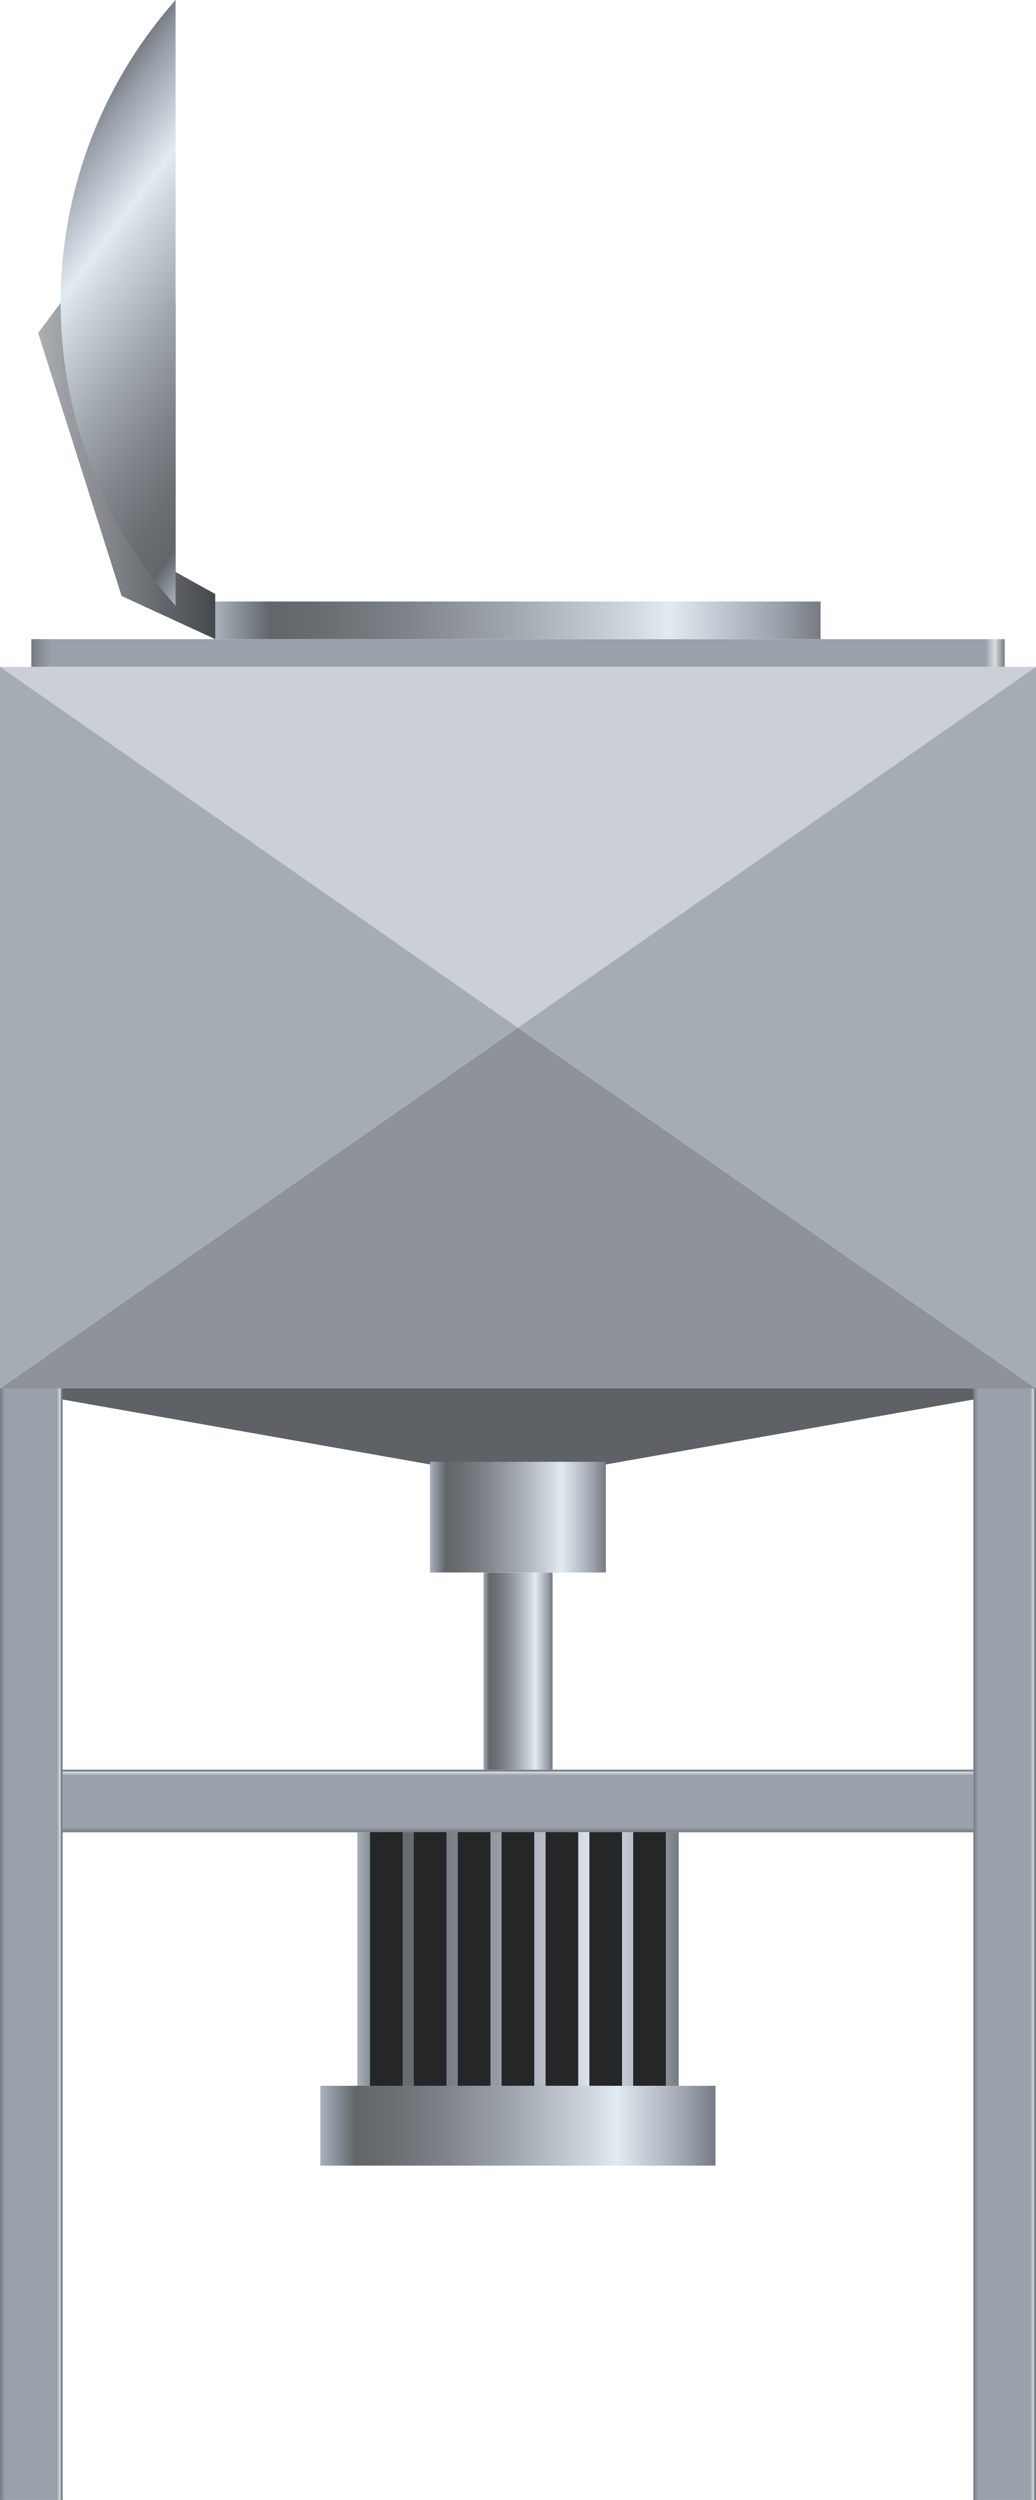 <svg xmlns="http://www.w3.org/2000/svg" xmlns:xlink="http://www.w3.org/1999/xlink" viewBox="0 0 62.19 150"><defs><style>.cls-1{fill:#5e6266;}.cls-2{fill:#cad0d6;}.cls-3{fill:#8d9399;}.cls-4{fill:#a6acb3;}.cls-5{fill:url(#未命名的渐变_3);}.cls-6{fill:url(#未命名的渐变_3-2);}.cls-7{fill:url(#未命名的渐变_3-3);}.cls-8{fill:url(#未命名的渐变_121);}.cls-9{fill:url(#未命名的渐变_7);}.cls-10{fill:url(#未命名的渐变_121-2);}.cls-11{fill:url(#未命名的渐变_121-3);}.cls-12{fill:url(#未命名的渐变_121-4);}.cls-13{fill:#252628;}.cls-14{fill:url(#未命名的渐变_121-5);}.cls-15{fill:url(#未命名的渐变_32);}.cls-16{fill:url(#未命名的渐变_121-6);}</style><linearGradient id="未命名的渐变_3" y1="116.65" x2="3.76" y2="116.65" gradientUnits="userSpaceOnUse"><stop offset="0" stop-color="#767b82"/><stop offset="0.08" stop-color="#9ba1ab"/><stop offset="0.91" stop-color="#9ba1ab"/><stop offset="0.96" stop-color="#d7dce0"/><stop offset="0.98" stop-color="#767b82"/></linearGradient><linearGradient id="未命名的渐变_3-2" x1="22.17" y1="123.82" x2="25.93" y2="123.82" gradientTransform="translate(7.04 -15.77)" xlink:href="#未命名的渐变_3"/><linearGradient id="未命名的渐变_3-3" x1="58.43" y1="116.65" x2="62.19" y2="116.65" xlink:href="#未命名的渐变_3"/><linearGradient id="未命名的渐变_121" x1="41.07" y1="118.54" x2="41.07" y2="129.1" gradientTransform="translate(-9.98 -32.79)" gradientUnits="userSpaceOnUse"><stop offset="0" stop-color="#a9b1bb"/><stop offset="0.09" stop-color="#61666b"/><stop offset="0.18" stop-color="#696e73"/><stop offset="0.32" stop-color="#7e8489"/><stop offset="0.49" stop-color="#a1a7ae"/><stop offset="0.69" stop-color="#d1d8e0"/><stop offset="0.75" stop-color="#e2eaf2"/><stop offset="0.93" stop-color="#9ba1ab"/><stop offset="1" stop-color="#767b82"/></linearGradient><linearGradient id="未命名的渐变_7" x1="92.93" y1="94.61" x2="92.93" y2="153.03" gradientTransform="translate(-61.83 -84.64)" gradientUnits="userSpaceOnUse"><stop offset="0" stop-color="#767b82"/><stop offset="0.02" stop-color="#9ba1ab"/><stop offset="0.98" stop-color="#9ba1ab"/><stop offset="0.99" stop-color="#d7dce0"/><stop offset="1" stop-color="#767b82"/></linearGradient><linearGradient id="未命名的渐变_121-2" x1="94.88" y1="105.65" x2="94.88" y2="141.99" gradientTransform="translate(-63.79 -86.6)" xlink:href="#未命名的渐变_121"/><linearGradient id="未命名的渐变_121-3" x1="31.84" y1="121.74" x2="31.84" y2="125.89" gradientTransform="translate(-0.75 -23.56)" xlink:href="#未命名的渐变_121"/><linearGradient id="未命名的渐变_121-4" x1="-688.98" y1="-133.08" x2="-669.69" y2="-133.08" gradientTransform="translate(710.43 250.62)" xlink:href="#未命名的渐变_121"/><linearGradient id="未命名的渐变_121-5" x1="-691.2" y1="-123.07" x2="-667.47" y2="-123.07" gradientTransform="translate(710.43 250.62)" xlink:href="#未命名的渐变_121"/><linearGradient id="未命名的渐变_32" x1="2.29" y1="28.26" x2="12.92" y2="28.26" gradientUnits="userSpaceOnUse"><stop offset="0" stop-color="#abafb3"/><stop offset="1" stop-color="#45484d"/></linearGradient><linearGradient id="未命名的渐变_121-6" x1="120.15" y1="175.9" x2="135.97" y2="185.04" gradientTransform="translate(176.85 198.62) rotate(180) scale(1.3 1)" xlink:href="#未命名的渐变_121"/></defs><title>Stainless steel blender 1_open(不锈钢搅拌机1_开)</title><g id="图层_2" data-name="图层 2"><g id="图层_6" data-name="图层 6"><g id="Stainless_steel_blender_1_open_不锈钢搅拌机1_开_" data-name="Stainless steel blender 1_open(不锈钢搅拌机1_开)"><polygon class="cls-1" points="31.09 88.8 0 83.31 62.19 83.31 31.09 88.8"/><polygon class="cls-2" points="31.09 61.66 0 40.01 62.19 40.01 31.09 61.66"/><polygon class="cls-3" points="31.09 61.66 0 83.31 62.19 83.31 31.09 61.66"/><polygon class="cls-4" points="31.09 61.66 0 83.31 0 40.01 31.09 61.66"/><polygon class="cls-4" points="31.09 61.66 62.19 83.31 62.19 40.01 31.09 61.66"/><rect class="cls-5" y="83.31" width="3.76" height="66.69"/><rect class="cls-6" x="29.21" y="80.72" width="3.76" height="54.67" transform="translate(-76.96 139.15) rotate(-90)"/><rect class="cls-7" x="58.43" y="83.31" width="3.76" height="66.69"/><rect class="cls-8" x="27.77" y="85.75" width="6.64" height="10.56" transform="translate(-59.94 122.12) rotate(-90)"/><rect class="cls-9" x="30.26" y="9.96" width="1.66" height="58.43" transform="translate(-8.08 70.27) rotate(-90)"/><rect class="cls-10" x="29.96" y="19.04" width="2.26" height="36.35" transform="translate(-6.13 68.31) rotate(-90)"/><rect class="cls-11" x="25.18" y="98.19" width="11.82" height="4.15" transform="translate(-69.17 131.36) rotate(-90)"/><rect class="cls-12" x="21.45" y="109.93" width="19.29" height="15.22"/><rect class="cls-13" x="24.84" y="109.93" width="1.96" height="15.22"/><rect class="cls-13" x="22.21" y="109.93" width="1.96" height="15.22"/><rect class="cls-13" x="27.48" y="109.93" width="1.96" height="15.22"/><rect class="cls-13" x="30.11" y="109.93" width="1.96" height="15.22"/><rect class="cls-13" x="32.75" y="109.93" width="1.96" height="15.22"/><rect class="cls-13" x="35.38" y="109.93" width="1.96" height="15.22"/><rect class="cls-13" x="38.01" y="109.93" width="1.96" height="15.22"/><rect class="cls-14" x="19.23" y="125.15" width="23.72" height="4.79"/><polygon class="cls-15" points="2.29 19.98 3.64 18.17 10.54 18.17 10.54 34.32 12.92 35.64 12.92 38.35 7.3 35.76 2.29 19.98"/><path class="cls-16" d="M10.54,0V36.35A27.39,27.39,0,0,1,10.54,0Z"/></g></g></g></svg>